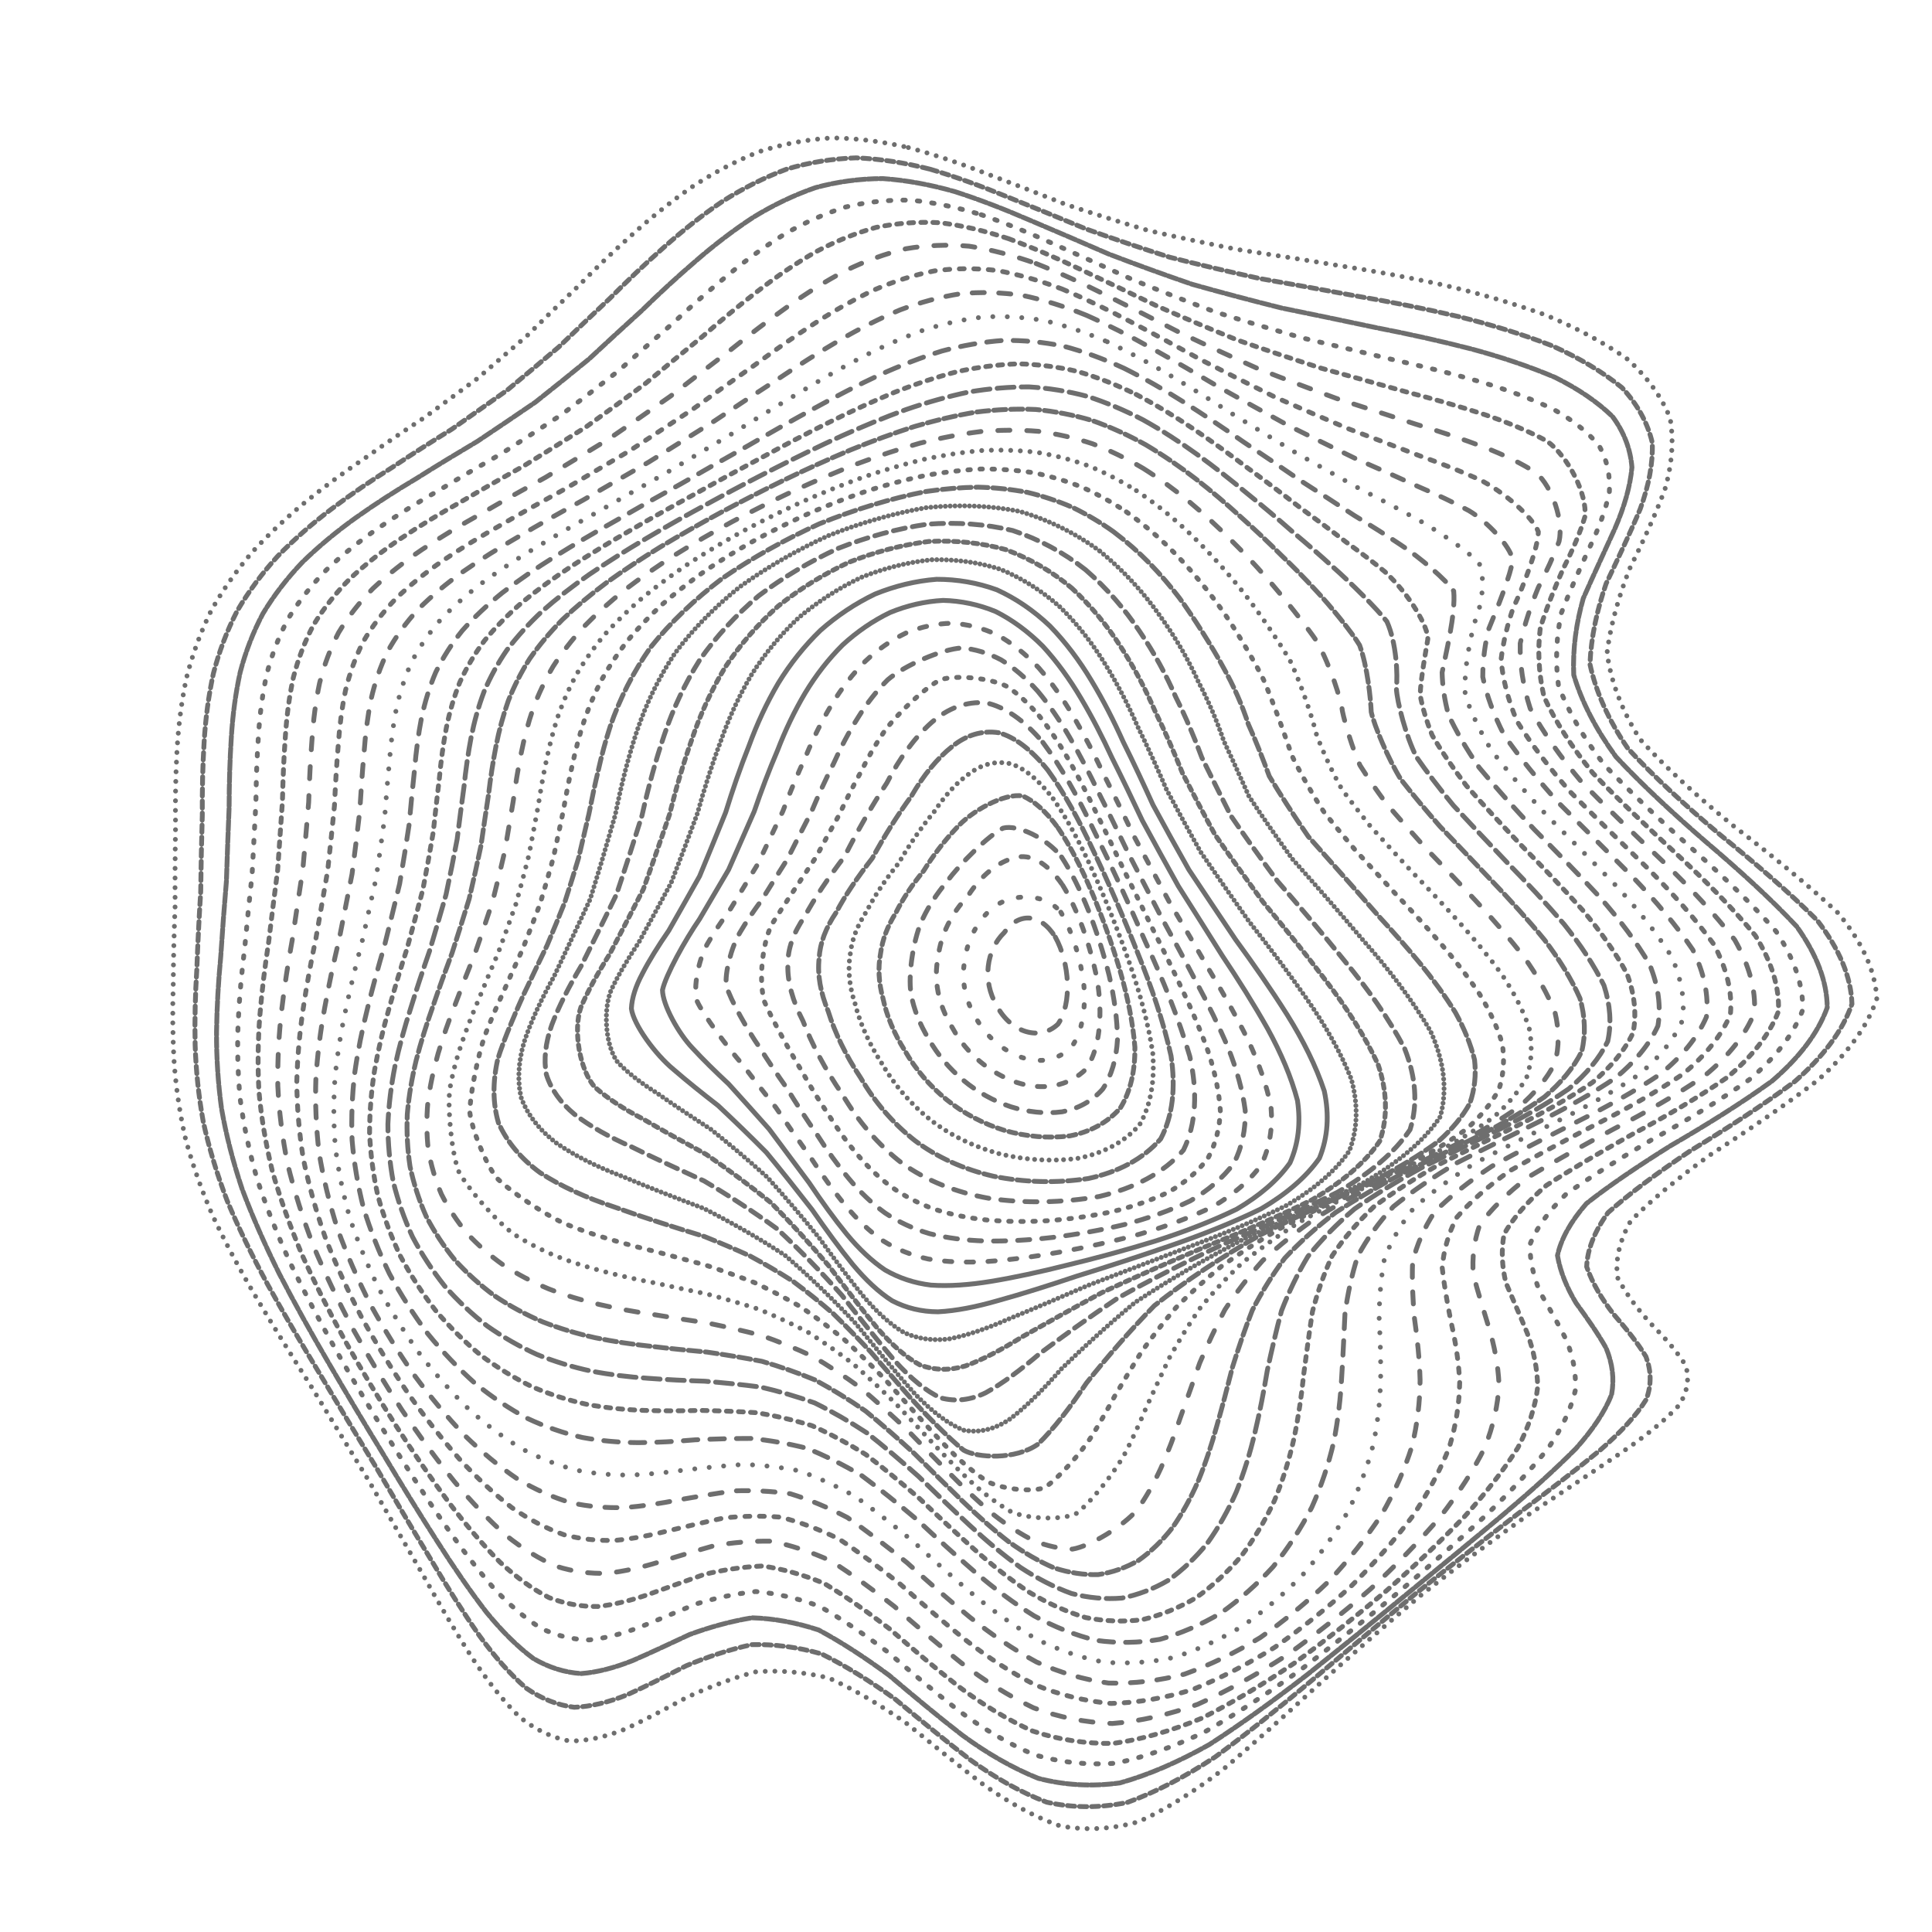 <svg xmlns="http://www.w3.org/2000/svg" version="1.1" xmlns:xlink="http://www.w3.org/1999/xlink" xmlns:svgjs="http://svgjs.dev/svgjs" viewBox="0 0 800 800" opacity="0.57"><defs><linearGradient x1="50%" y1="0%" x2="50%" y2="100%" id="ccchaos-grad"><stop stop-color="hsl(265, 55%, 30%)" stop-opacity="1" offset="0%"></stop><stop stop-color="hsl(265, 55%, 60%)" stop-opacity="1" offset="100%"></stop></linearGradient></defs><g stroke-width="2" stroke="url(#ccchaos-grad)" fill="none" stroke-linecap="round"><path d="M376.14 61.1C386.96 64.02 397.79 67.71 408.61 71.95 419.47 76.05 430.4 80.34 441.42 84.67 452.58 88.42 463.96 92.04 475.6 95.48 487.5 98.21 499.81 100.81 512.55 103.33 525.63 105.32 539.22 107.44 553.26 109.79 567.56 111.97 582.19 114.63 596.95 117.85 611.57 121.24 625.91 125.38 639.62 130.29 652.45 135.59 664.01 141.74 673.87 148.7 682.07 156.1 688.05 164.28 691.55 173.14 693.15 182.39 692.37 192.24 689.42 202.58 685.47 213.19 680.37 224.18 674.81 235.47 670.31 246.91 666.92 258.56 665.44 270.34 667.02 282.2 671.52 294.15 679.11 306.12 689.94 318.13 703.18 330.15 717.97 342.14 733.54 354.14 748.36 366.12 761.08 378.02 770.92 389.93 776.52 401.76 777.15 413.47 773.28 425.18 764.8 436.47 752.72 447.3 738.57 458.11 723.26 468.42 708.15 478.21 694.69 487.93 683.51 497.08 675.21 505.62 670.45 514.07 668.79 521.9 669.82 529.09 673.54 536.21 678.6 542.73 684.14 548.69 690.08 554.69 694.92 560.26 698.02 565.49 699.64 571.01 698.73 576.43 695.24 581.89 689.69 587.98 681.72 594.39 671.66 601.3 660.08 609.15 647.09 617.7 633.13 627.02 618.56 637.37 603.67 648.47 588.78 660.22 573.98 672.64 559.54 685.32 545.59 697.93 532.04 710.39 519.04 722.08 506.57 732.58 494.5 741.84 482.85 749.21 471.55 754.3 460.52 757.45 449.68 758.05 438.96 756.08 428.37 752.34 417.78 746.5 407.15 738.93 396.55 730.83 385.85 722.11 375.06 713.36 364.27 705.85 353.64 699.56 343.21 694.82 332.79 692.3 322.61 691.5 312.71 692.3 302.88 695 293.38 698.68 284.28 702.89 275.26 707.83 266.67 712.38 258.55 716.11 250.49 719.3 242.88 720.97 235.72 720.9 228.52 719.53 221.7 716.21 215.19 711.01 208.48 704.45 201.96 696.21 195.56 686.55 188.76 675.94 181.94 664.32 175.06 651.98 167.68 639.25 160.19 626.18 152.62 613 144.62 599.87 136.66 586.85 128.82 574.05 120.86 561.54 113.27 549.31 106.18 537.39 99.36 525.81 93.27 514.47 88.05 503.36 83.32 492.51 79.54 481.78 76.73 471.14 74.36 460.65 72.84 450.14 72.09 439.58 71.48 429.09 71.39 418.47 71.73 407.73 71.8 397 72.08 386.11 72.51 375.06 72.44 364.01 72.49 353.07 72.69 342.29 72.53 331.51 72.7 320.92 73.3 310.57 73.9 300.26 75.19 290.23 77.25 280.55 79.69 270.95 83.06 261.75 87.38 252.98 92.21 244.34 97.97 236.17 104.54 228.51 111.47 220.97 119.03 213.93 127.06 207.4 135.09 200.92 143.36 194.88 151.73 189.27 159.77 183.55 167.76 178.13 175.67 172.95 183.09 167.47 190.41 162.09 197.67 156.74 204.49 150.9 211.35 144.97 218.32 138.93 225 132.32 231.93 125.59 239.15 118.76 246.27 111.5 253.77 104.28 261.69 97.23 269.61 90.08 277.98 83.36 286.77 77.25 295.61 71.46 304.86 66.58 314.48 62.76 324.14 59.62 334.14 57.71 344.44 57.1 354.74 57.23 365.31 58.58 376.13 61.09" stroke-dasharray="0 4" transform="rotate(0, 400, 400)" opacity="0.05"></path><path d="M378.92 70.41C389.51 73.33 400.19 77 410.97 81.21 421.79 85.29 432.78 89.58 443.94 93.93 455.24 97.74 466.81 101.42 478.69 104.94 490.79 107.78 503.28 110.47 516.17 113.07 529.31 115.14 542.84 117.28 556.69 119.61 570.64 121.71 584.71 124.22 598.68 127.23 612.33 130.33 625.47 134.11 637.75 138.6 649.04 143.42 658.92 149.03 667.03 155.4 673.55 162.19 677.93 169.74 680.01 177.96 680.49 186.56 678.9 195.77 675.53 205.5 671.57 215.51 666.83 225.93 662 236.68 658.45 247.61 656.21 258.79 655.94 270.13 658.62 281.56 664.04 293.11 672.29 304.71 683.44 316.35 696.63 328.02 711.08 339.66 726.04 351.32 740.13 362.94 752.11 374.47 761.34 386.02 766.54 397.47 767.08 408.76 763.43 420.06 755.45 430.92 744.02 441.3 730.59 451.67 715.91 461.54 701.24 470.88 687.92 480.17 676.55 488.91 667.73 497.07 662.14 505.17 659.44 512.7 659.33 519.65 661.9 526.6 665.97 533.03 670.77 538.99 676.28 545.07 681.08 550.82 684.56 556.35 686.93 562.23 687.14 568.11 685.03 574.11 681.09 580.76 674.82 587.79 666.49 595.32 656.62 603.74 645.2 612.81 632.62 622.58 619.25 633.24 605.31 644.52 591.13 656.29 576.83 668.55 562.66 680.91 548.81 693.04 535.2 704.88 522.02 715.86 509.3 725.56 496.91 734.03 484.93 740.62 473.33 745.03 461.98 747.59 450.88 747.77 439.99 745.55 429.23 741.73 418.58 735.96 408 728.61 397.45 720.82 386.92 712.45 376.4 704.05 365.88 696.8 355.62 690.66 345.62 685.94 335.63 683.28 325.94 682.22 316.59 682.65 307.26 684.89 298.3 688.1 289.74 691.87 281.23 696.43 273.13 700.74 265.46 704.38 257.8 707.64 250.54 709.58 243.66 709.97 236.69 709.24 230 706.71 223.57 702.41 216.87 696.84 210.28 689.64 203.76 681.01 196.81 671.42 189.8 660.76 182.72 649.28 175.15 637.32 167.48 624.89 159.75 612.22 151.66 599.49 143.64 586.75 135.79 574.13 127.9 561.69 120.41 549.47 113.47 537.5 106.84 525.79 100.98 514.32 96 503.07 91.53 492.06 88 481.19 85.44 470.45 83.31 459.86 82.02 449.3 81.48 438.76 81.05 428.29 81.12 417.77 81.59 407.19 81.77 396.63 82.11 385.98 82.58 375.24 82.51 364.51 82.52 353.94 82.64 343.58 82.37 333.23 82.4 323.11 82.82 313.26 83.23 303.44 84.3 293.94 86.12 284.8 88.29 275.72 91.39 267.05 95.43 258.81 99.99 250.66 105.48 242.96 111.81 235.75 118.53 228.6 125.92 221.92 133.83 215.7 141.8 209.45 150.06 203.61 158.48 198.12 166.64 192.46 174.79 187.05 182.87 181.83 190.51 176.26 198.04 170.75 205.5 165.23 212.5 159.23 219.5 153.13 226.55 146.92 233.27 140.18 240.17 133.33 247.29 126.43 254.24 119.15 261.51 111.95 269.14 104.97 276.72 97.93 284.7 91.36 293.09 85.42 301.47 79.84 310.27 75.15 319.46 71.52 328.66 68.56 338.23 66.8 348.15 66.29 358.07 66.5 368.33 67.9 378.91 70.41" stroke-dasharray="3 2" transform="rotate(1.088, 400, 400)" opacity="0.08"></path><path d="M383.16 79.73C393.54 82.64 404.1 86.28 414.83 90.45 425.6 94.51 436.6 98.79 447.83 103.15 459.18 107 470.83 110.75 482.8 114.35 494.94 117.29 507.44 120.09 520.26 122.78 533.22 124.93 546.46 127.12 559.86 129.45 573.2 131.51 586.47 133.91 599.44 136.74 611.93 139.6 623.72 143.06 634.48 147.17 644.19 151.54 652.42 156.65 658.87 162.48 663.84 168.68 666.81 175.6 667.71 183.19 667.3 191.14 665.17 199.71 661.63 208.79 657.84 218.17 653.64 227.99 649.64 238.16 647.11 248.53 646.01 259.17 646.9 270.01 650.6 280.96 656.85 292.05 665.65 303.22 677 314.44 690.09 325.7 704.13 336.94 718.48 348.21 731.84 359.45 743.1 370.58 751.73 381.74 756.55 392.78 757.01 403.66 753.57 414.54 746.06 424.98 735.29 434.96 722.55 444.91 708.51 454.38 694.31 463.33 681.2 472.25 669.71 480.65 660.47 488.52 654.14 496.35 650.48 503.68 649.29 510.5 650.73 517.36 653.77 523.8 657.74 529.87 662.67 536.1 667.24 542.12 670.86 548.01 673.75 554.29 674.82 560.64 673.87 567.19 671.35 574.38 666.66 581.98 659.97 590.07 651.8 598.97 641.98 608.48 630.88 618.58 618.88 629.44 606.09 640.78 592.84 652.45 579.3 664.46 565.68 676.41 552.18 688 538.78 699.17 525.66 709.41 512.92 718.33 500.4 726.01 488.26 731.86 476.5 735.61 464.93 737.64 453.66 737.43 442.66 734.99 431.78 731.11 421.08 725.44 410.55 718.32 400.05 710.82 389.66 702.79 379.37 694.73 369.09 687.74 359.13 681.76 349.51 677.07 339.89 674.29 330.61 672.99 321.7 673.07 312.8 674.88 304.27 677.63 296.16 680.96 288.03 685.13 280.31 689.15 272.98 692.65 265.6 695.93 258.57 698.06 251.86 698.83 244.98 698.64 238.34 696.81 231.87 693.34 225.1 688.7 218.38 682.49 211.67 674.88 204.53 666.31 197.32 656.63 190.01 646.05 182.26 634.93 174.42 623.24 166.56 611.2 158.41 598.99 150.37 586.66 142.56 574.34 134.77 562.12 127.43 550.02 120.68 538.12 114.29 526.41 108.68 514.9 103.96 503.61 99.77 492.51 96.52 481.58 94.21 470.79 92.34 460.14 91.26 449.57 90.92 439.07 90.67 428.63 90.89 418.21 91.48 407.79 91.75 397.39 92.16 386.96 92.64 376.52 92.58 366.08 92.56 355.87 92.6 345.91 92.24 335.95 92.15 326.26 92.41 316.87 92.64 307.52 93.49 298.49 95.06 289.84 96.97 281.23 99.79 273.02 103.53 265.25 107.79 257.52 112.98 250.23 119.03 243.39 125.5 236.56 132.68 230.16 140.41 224.16 148.29 218.1 156.5 212.37 164.92 206.93 173.15 201.3 181.43 195.84 189.67 190.52 197.51 184.85 205.27 179.18 212.94 173.49 220.17 167.33 227.36 161.06 234.56 154.69 241.4 147.83 248.36 140.9 255.48 133.95 262.37 126.67 269.53 119.53 276.99 112.63 284.34 105.74 292.06 99.33 300.15 93.58 308.2 88.21 316.66 83.73 325.5 80.29 334.33 77.51 343.56 75.89 353.17 75.49 362.77 75.78 372.77 77.21 383.15 79.73" stroke-dasharray="4 1" transform="rotate(2.176, 400, 400)" opacity="0.11"></path><path d="M388.56 89.05C398.77 91.94 409.2 95.54 419.84 99.67 430.53 103.71 441.48 107.98 452.69 112.33 463.99 116.22 475.6 120.03 487.5 123.7 499.5 126.75 511.81 129.65 524.34 132.44 536.92 134.68 549.63 136.94 562.34 139.29 574.87 141.34 587.15 143.67 598.94 146.36 610.15 149.03 620.5 152.22 629.71 156 637.87 159.97 644.52 164.62 649.44 169.94 653.05 175.57 654.82 181.9 654.79 188.88 653.75 196.19 651.31 204.1 647.82 212.54 644.39 221.27 640.86 230.46 637.79 240.02 636.31 249.78 636.33 259.85 638.32 270.14 642.95 280.56 649.92 291.15 659.17 301.83 670.64 312.58 683.54 323.39 697.14 334.19 710.86 345.03 723.49 355.84 734.05 366.56 742.1 377.3 746.57 387.93 746.95 398.4 743.71 408.87 736.66 418.91 726.51 428.5 714.46 438.07 701.07 447.18 687.36 455.81 674.51 464.42 662.99 472.55 653.41 480.2 646.44 487.84 641.91 495.05 639.71 501.83 640.04 508.69 642.02 515.21 645.09 521.46 649.32 527.92 653.49 534.24 657.05 540.53 660.22 547.22 661.92 554.05 661.9 561.13 660.59 568.82 657.3 576.92 652.12 585.5 645.56 594.79 637.35 604.62 627.77 614.95 617.22 625.88 605.73 637.17 593.6 648.65 581.03 660.31 568.18 671.78 555.28 682.77 542.33 693.25 529.52 702.73 516.96 710.87 504.54 717.78 492.42 722.91 480.64 726.04 469.01 727.58 457.69 727.02 446.65 724.4 435.73 720.48 425.03 714.92 414.55 708.03 404.12 700.84 393.86 693.14 383.78 685.41 373.69 678.68 363.99 672.86 354.68 668.22 345.36 665.33 336.42 663.81 327.87 663.56 319.29 664.96 311.11 667.26 303.32 670.16 295.48 673.92 288.01 677.63 280.9 680.95 273.69 684.18 266.77 686.43 260.11 687.49 253.24 687.76 246.54 686.55 239.96 683.82 233.04 680.04 226.14 674.76 219.21 668.13 211.86 660.57 204.42 651.87 196.9 642.23 188.98 632.01 181.01 621.13 173.05 609.79 164.88 598.21 156.86 586.4 149.14 574.51 141.49 562.62 134.35 550.78 127.84 539.06 121.71 527.47 116.39 516.04 111.97 504.8 108.08 493.71 105.11 482.77 103.06 472.01 101.44 461.35 100.58 450.81 100.43 440.38 100.34 430.01 100.7 419.7 101.39 409.44 101.74 399.21 102.2 389.01 102.71 378.85 102.65 368.69 102.6 358.8 102.59 349.21 102.15 339.61 101.94 330.32 102.06 321.36 102.12 312.41 102.76 303.81 104.09 295.59 105.74 287.4 108.27 279.6 111.69 272.21 115.64 264.84 120.51 257.88 126.23 251.33 132.42 244.76 139.34 238.56 146.86 232.72 154.57 226.77 162.68 221.09 171.06 215.66 179.32 209.99 187.67 204.45 196.04 199.01 204.07 193.19 212.04 187.37 219.92 181.5 227.39 175.17 234.81 168.75 242.2 162.24 249.23 155.29 256.32 148.3 263.53 141.32 270.47 134.08 277.62 127.01 285.01 120.23 292.26 113.5 299.82 107.28 307.72 101.73 315.55 96.58 323.75 92.31 332.35 89.07 340.9 86.47 349.86 85 359.23 84.71 368.58 85.07 378.35 86.53 388.55 89.05" stroke-dasharray="1 5" transform="rotate(3.265, 400, 400)" opacity="0.13"></path><path d="M394.76 98.37C404.79 101.24 415.08 104.8 425.6 108.88 436.16 112.88 446.98 117.13 458.06 121.48 469.21 125.4 480.63 129.26 492.29 133 504 136.15 515.92 139.15 527.96 142.04 539.96 144.39 551.95 146.73 563.78 149.13 575.33 151.2 586.47 153.49 596.98 156.08 606.84 158.59 615.74 161.57 623.43 165.05 632.71 170.79 641.74 185.76 641.42 195.04 639.99 201.72 637.48 209 634.24 216.81 631.33 224.88 628.58 233.42 626.49 242.35 626.06 251.49 627.17 260.95 630.18 270.67 635.64 280.52 643.23 290.56 652.82 300.71 664.32 310.96 676.98 321.28 690.1 331.61 703.16 341.98 715.08 352.34 724.95 362.63 732.45 372.93 736.57 383.14 736.88 393.21 733.84 403.27 727.22 412.93 717.68 422.16 706.31 431.39 693.57 440.19 680.39 448.55 667.84 456.9 656.37 464.82 646.54 472.33 639.03 479.86 633.73 487.01 630.58 493.83 629.85 500.75 630.78 507.42 632.91 513.9 636.33 520.61 639.96 527.28 643.28 533.97 646.5 541.07 648.59 548.36 649.27 555.92 648.93 564.06 646.83 572.58 643.01 581.55 637.94 591.13 631.26 601.17 623.18 611.6 614.13 622.51 604.02 633.64 593.12 644.83 581.69 656.06 569.81 666.99 557.7 677.33 545.43 687.09 533.14 695.8 520.98 703.17 508.86 709.34 496.95 713.79 485.32 716.34 473.79 717.42 462.53 716.55 451.56 713.78 440.68 709.84 430.05 704.4 419.67 697.75 409.33 690.86 399.2 683.5 389.3 676.09 379.39 669.62 369.92 663.96 360.85 659.37 351.77 656.4 343.09 654.67 334.8 654.13 326.47 655.13 318.53 657 310.95 659.47 303.3 662.82 295.98 666.2 288.98 669.3 281.82 672.43 274.92 674.73 268.22 676.01 261.27 676.65 254.44 675.95 247.68 673.88 240.57 670.88 233.45 666.48 226.28 660.76 218.71 654.17 211.07 646.45 203.35 637.76 195.29 628.46 187.23 618.44 179.22 607.89 171.07 597.02 163.14 585.83 155.55 574.47 148.11 563.04 141.2 551.57 134.96 540.15 129.14 528.79 124.14 517.54 120.03 506.45 116.45 495.46 113.77 484.62 112 473.93 110.62 463.35 109.98 452.89 110 442.56 110.07 432.29 110.54 422.12 111.32 412.04 111.75 401.99 112.25 392 112.78 382.11 112.72 372.22 112.65 362.64 112.59 353.38 112.09 344.12 111.78 335.19 111.76 326.6 111.67 318.02 112.12 309.8 113.22 301.95 114.61 294.11 116.84 286.65 119.94 279.58 123.55 272.5 128.07 265.8 133.46 259.47 139.32 253.08 145.94 247.02 153.18 241.27 160.69 235.36 168.64 229.69 176.91 224.21 185.14 218.46 193.53 212.81 201.97 207.22 210.14 201.26 218.29 195.27 226.37 189.22 234.08 182.75 241.74 176.19 249.35 169.56 256.6 162.55 263.88 155.52 271.23 148.55 278.3 141.38 285.52 134.42 292.94 127.78 300.18 121.22 307.69 115.21 315.49 109.88 323.2 104.95 331.25 100.91 339.67 97.87 348.04 95.45 356.8 94.12 365.98 93.93 375.13 94.36 384.71 95.86 394.75 98.37" stroke-dasharray="2 3" transform="rotate(4.353, 400, 400)" opacity="0.16"></path><path d="M401.32 107.69C411.18 110.53 421.3 114.04 431.64 118.07 442 122.03 452.62 126.25 463.46 130.58 474.34 134.53 485.44 138.43 496.7 142.23 507.96 145.47 519.33 148.58 530.71 151.57 541.96 154.04 553.07 156.48 563.88 158.94 574.34 161.04 584.26 163.33 593.43 165.86 601.93 168.26 609.41 171.06 615.66 174.31 622.95 179.56 628.91 193.21 627.8 201.67 626.21 207.77 623.83 214.43 621.01 221.62 618.76 229.04 616.87 236.94 615.79 245.25 616.39 253.75 618.53 262.59 622.47 271.7 628.66 280.96 636.76 290.42 646.58 300.04 658.03 309.74 670.38 319.54 682.98 329.38 695.39 339.26 706.6 349.16 715.81 359 722.77 368.86 726.57 378.65 726.82 388.31 723.96 397.98 717.77 407.28 708.82 416.2 698.11 425.11 686.02 433.63 673.38 441.77 661.18 449.91 649.82 457.69 639.84 465.11 631.89 472.58 625.9 479.75 621.9 486.65 620.17 493.68 620.07 500.54 621.23 507.28 623.78 514.27 626.75 521.28 629.67 528.36 632.75 535.85 635.01 543.55 636.14 551.53 636.54 560.03 635.42 568.9 632.75 578.14 629.01 587.92 623.74 598.05 617.1 608.48 609.51 619.25 600.81 630.12 591.21 640.93 581.03 651.67 570.25 661.99 559.09 671.65 547.68 680.68 536.1 688.62 524.53 695.23 512.9 700.69 501.39 704.5 490.06 706.51 478.79 707.18 467.73 706.03 456.94 703.13 446.2 699.2 435.71 693.9 425.47 687.49 415.27 680.89 405.3 673.86 395.56 666.77 385.83 660.55 376.54 655.06 367.67 650.53 358.78 647.49 350.28 645.58 342.18 644.76 334.02 645.4 326.22 646.85 318.76 648.91 311.2 651.84 303.94 654.87 296.93 657.72 289.76 660.69 282.78 662.99 275.96 664.41 268.88 665.33 261.86 665.07 254.88 663.57 247.56 661.27 240.21 657.65 232.8 652.8 225.04 647.13 217.21 640.35 209.34 632.6 201.19 624.24 193.08 615.11 185.09 605.38 177.03 595.3 169.23 584.81 161.83 574.07 154.63 563.19 148.01 552.2 142.08 541.18 136.6 530.17 131.94 519.21 128.16 508.36 124.91 497.57 122.53 486.9 121.02 476.38 119.88 465.93 119.44 455.62 119.63 445.44 119.84 435.31 120.42 425.3 121.27 415.42 121.76 405.56 122.31 395.8 122.84 386.17 122.8 376.53 122.71 367.24 122.61 358.29 122.05 349.33 121.66 340.72 121.53 332.47 121.29 324.2 121.56 316.3 122.43 308.76 123.57 301.22 125.51 294.03 128.28 287.22 131.55 280.36 135.71 273.85 140.72 267.67 146.23 261.4 152.5 255.42 159.43 249.69 166.67 243.79 174.4 238.07 182.5 232.5 190.65 226.65 198.99 220.87 207.45 215.12 215.72 209 223.99 202.85 232.23 196.64 240.16 190.04 248.04 183.37 255.87 176.66 263.37 169.61 270.86 162.59 278.39 155.66 285.64 148.58 293.01 141.75 300.51 135.27 307.83 128.92 315.36 123.13 323.15 118.03 330.82 113.34 338.8 109.52 347.12 106.68 355.37 104.44 364 103.25 373.02 103.16 382.01 103.67 391.44 105.19 401.31 107.68" stroke-dasharray="5 7" transform="rotate(5.441, 400, 400)" opacity="0.19"></path><path d="M407.78 117.01C417.47 119.82 427.37 123.28 437.47 127.24 447.59 131.16 457.91 135.34 468.4 139.65 478.91 143.61 489.55 147.54 500.28 151.39 510.96 154.73 521.64 157.94 532.2 161.03 542.59 163.62 552.71 166.16 562.41 168.7 571.72 170.87 580.38 173.18 588.22 175.68 598.49 179.35 612.08 188.6 615.02 194.45 615.65 201.07 611.52 217.38 608.24 227.01 606.73 233.82 605.75 241.09 605.69 248.78 607.3 256.64 610.39 264.86 615.16 273.37 621.98 282.01 630.47 290.89 640.43 299.95 651.75 309.09 663.74 318.35 675.8 327.69 687.55 337.07 698.06 346.48 706.63 355.88 713.08 365.29 716.57 374.66 716.75 383.94 714.07 393.22 708.29 402.18 699.91 410.81 689.85 419.43 678.41 427.72 666.33 435.69 654.52 443.66 643.33 451.34 633.28 458.72 624.99 466.17 618.42 473.39 613.66 480.42 610.99 487.58 609.91 494.65 610.1 501.66 611.74 508.93 613.95 516.25 616.33 523.7 619.1 531.53 621.32 539.58 622.69 547.9 623.58 556.68 623.2 565.78 621.49 575.21 618.88 585.06 614.86 595.18 609.54 605.49 603.34 616.02 596.01 626.55 587.73 636.89 578.83 647.08 569.24 656.76 559.14 665.71 548.72 673.99 538.01 681.18 527.17 687.05 516.21 691.83 505.25 695.04 494.38 696.56 483.52 696.84 472.8 695.46 462.28 692.47 451.8 688.56 441.53 683.41 431.49 677.25 421.49 670.93 411.69 664.23 402.13 657.45 392.58 651.48 383.45 646.17 374.74 641.7 365.99 638.61 357.64 636.54 349.65 635.47 341.59 635.75 333.86 636.81 326.44 638.46 318.89 640.99 311.6 643.65 304.53 646.22 297.27 649 290.17 651.23 283.17 652.72 275.91 653.85 268.68 653.94 261.47 652.92 253.94 651.22 246.36 648.31 238.74 644.25 230.81 639.45 222.84 633.57 214.87 626.73 206.69 619.29 198.6 611.06 190.68 602.19 182.76 592.93 175.17 583.21 168.01 573.15 161.11 562.92 154.82 552.49 149.24 541.97 144.12 531.4 139.82 520.83 136.39 510.31 133.46 499.81 131.39 489.41 130.14 479.12 129.23 468.89 128.99 458.77 129.33 448.8 129.66 438.87 130.33 429.06 131.25 419.39 131.79 409.74 132.36 400.22 132.91 390.84 132.87 381.46 132.77 372.43 132.64 363.77 132.04 355.09 131.59 346.76 131.35 338.79 130.99 330.8 131.09 323.16 131.76 315.88 132.65 308.57 134.3 301.61 136.75 294.98 139.66 288.29 143.44 281.91 148.06 275.82 153.18 269.61 159.07 263.65 165.65 257.9 172.56 251.96 180.02 246.17 187.89 240.48 195.87 234.52 204.11 228.59 212.51 222.67 220.81 216.41 229.15 210.11 237.5 203.76 245.6 197.05 253.67 190.3 261.69 183.53 269.42 176.49 277.14 169.5 284.86 162.64 292.33 155.69 299.86 149.02 307.5 142.73 314.94 136.6 322.56 131.05 330.39 126.18 338.09 121.74 346.05 118.15 354.32 115.51 362.51 113.45 371.05 112.4 379.95 112.41 388.81 112.98 398.08 114.52 407.77 117" stroke-dasharray="2 4" transform="rotate(6.529, 400, 400)" opacity="0.22"></path><path d="M413.71 126.32C423.19 129.1 432.84 132.51 442.64 136.4 452.44 140.26 462.39 144.4 472.43 148.68 482.47 152.63 492.56 156.59 502.63 160.49 512.62 163.9 522.5 167.21 532.16 170.41 541.61 173.11 550.68 175.76 559.23 178.39 567.38 180.65 574.82 183 581.39 185.51 589.84 189.1 600.28 197.84 602.11 203.26 602.15 209.31 598.39 224.19 596.03 233 595.34 239.22 595.29 245.9 596.22 252.98 598.77 260.22 602.72 267.83 608.23 275.75 615.56 283.78 624.34 292.08 634.35 300.57 645.47 309.14 657.06 317.87 668.54 326.69 679.62 335.56 689.45 344.5 697.41 353.45 703.36 362.41 706.56 371.37 706.68 380.28 704.18 389.19 698.79 397.83 690.96 406.19 681.53 414.56 670.73 422.65 659.22 430.47 647.85 438.31 636.89 445.91 626.85 453.3 618.31 460.75 611.27 468.05 605.83 475.21 602.32 482.52 600.3 489.79 599.55 497.06 600.26 504.58 601.65 512.2 603.39 519.96 605.69 528.06 607.69 536.38 609.09 544.96 610.25 553.92 610.39 563.16 609.39 572.65 607.71 582.47 604.76 592.47 600.59 602.56 595.67 612.76 589.62 622.86 582.61 632.68 575 642.25 566.61 651.26 557.64 659.48 548.29 667.02 538.55 673.47 528.56 678.64 518.4 682.77 508.12 685.41 497.84 686.48 487.51 686.43 477.25 684.84 467.12 681.78 457 677.92 447.04 672.92 437.26 667.01 427.5 660.99 417.93 654.6 408.56 648.14 399.19 642.41 390.22 637.27 381.63 632.88 373.02 629.76 364.75 627.55 356.82 626.24 348.82 626.2 341.11 626.89 333.66 628.14 326.08 630.26 318.71 632.56 311.52 634.83 304.14 637.38 296.86 639.49 289.66 640.99 282.21 642.24 274.78 642.6 267.33 641.98 259.61 640.79 251.85 638.5 244.06 635.15 236.02 631.14 227.97 626.1 219.96 620.14 211.82 613.59 203.82 606.26 196.04 598.25 188.33 589.84 181 580.91 174.14 571.6 167.58 562.07 161.66 552.27 156.45 542.33 151.72 532.29 147.79 522.19 144.72 512.09 142.13 501.98 140.35 491.91 139.36 481.94 138.67 471.99 138.61 462.14 139.08 452.42 139.53 442.73 140.28 433.16 141.24 423.73 141.83 414.32 142.42 405.04 142.97 395.92 142.95 386.79 142.84 378.02 142.68 369.61 142.06 361.19 141.55 353.11 141.23 345.38 140.76 337.63 140.71 330.21 141.18 323.13 141.84 316.01 143.21 309.21 145.34 302.71 147.9 296.13 151.3 289.83 155.51 283.78 160.22 277.59 165.69 271.61 171.87 265.81 178.42 259.8 185.54 253.9 193.11 248.08 200.86 241.99 208.92 235.92 217.2 229.85 225.44 223.46 233.78 217.03 242.17 210.56 250.38 203.78 258.58 196.98 266.75 190.19 274.68 183.18 282.6 176.26 290.51 169.51 298.18 162.72 305.9 156.23 313.68 150.16 321.28 144.27 329.02 138.96 336.91 134.35 344.68 130.16 352.67 126.8 360.92 124.36 369.09 122.48 377.56 121.57 386.34 121.67 395.1 122.3 404.21 123.86 413.7 126.32" stroke-dasharray="5 6" transform="rotate(7.618, 400, 400)" opacity="0.25"></path><path d="M418.69 135.64C427.94 138.38 437.29 141.72 446.72 145.54 456.16 149.35 465.66 153.42 475.17 157.66 484.66 161.61 494.11 165.59 503.44 169.51 512.67 173 521.69 176.39 530.4 179.68 538.87 182.51 546.88 185.27 554.31 188 564.48 191.57 579.91 198.89 584.76 202.97 587.79 207.26 588.64 217.89 587.18 224.37 585.76 231.5 585.06 248.3 587.38 257.87 590.79 264.53 595.52 271.55 601.65 278.89 609.38 286.33 618.35 294.05 628.32 301.99 639.17 310 650.3 318.2 661.2 326.52 671.62 334.88 680.78 343.34 688.14 351.85 693.62 360.38 696.54 368.94 696.62 377.49 694.28 386.05 689.26 394.39 681.96 402.51 673.15 410.63 662.99 418.55 652.07 426.25 641.15 433.98 630.48 441.54 620.52 448.93 611.82 456.41 604.4 463.79 598.4 471.09 594.14 478.54 591.26 486 589.61 493.49 589.39 501.22 589.94 509.07 590.95 517.07 592.67 525.37 594.28 533.88 595.54 542.61 596.75 551.66 597.18 560.92 596.69 570.37 595.7 580.05 593.61 589.83 590.43 599.6 586.6 609.39 581.72 618.99 575.89 628.22 569.49 637.15 562.3 645.46 554.44 652.95 546.21 659.76 537.49 665.5 528.41 669.99 519.14 673.51 509.65 675.63 500.05 676.29 490.37 675.94 480.67 674.18 471.01 671.08 461.35 667.29 451.76 662.45 442.31 656.79 432.86 651.06 423.55 644.98 414.39 638.82 405.23 633.34 396.42 628.37 387.95 624.07 379.45 620.92 371.26 618.59 363.36 617.08 355.38 616.74 347.65 617.08 340.13 617.96 332.5 619.68 325.02 621.61 317.68 623.56 310.16 625.85 302.71 627.8 295.31 629.25 287.69 630.56 280.06 631.11 272.43 630.8 264.56 630.03 256.66 628.28 248.76 625.55 240.67 622.25 232.62 617.99 224.65 612.83 216.62 607.14 208.78 600.67 201.22 593.51 193.78 585.95 186.76 577.84 180.26 569.3 174.09 560.52 168.56 551.42 163.76 542.1 159.43 532.67 155.89 523.11 153.18 513.5 150.91 503.85 149.42 494.2 148.68 484.6 148.2 475 148.3 465.48 148.9 456.06 149.44 446.66 150.26 437.37 151.26 428.21 151.87 419.07 152.48 410.05 153.04 401.18 153.02 392.31 152.91 383.78 152.74 375.61 152.1 367.42 151.55 359.56 151.16 352.04 150.6 344.49 150.41 337.26 150.7 330.33 151.15 323.36 152.25 316.67 154.07 310.25 156.28 303.74 159.29 297.47 163.09 291.42 167.37 285.23 172.41 279.2 178.15 273.31 184.28 267.21 191.01 261.2 198.24 255.25 205.68 249.04 213.49 242.83 221.56 236.62 229.67 230.12 237.93 223.59 246.28 217.04 254.51 210.23 262.78 203.42 271.04 196.65 279.11 189.71 287.17 182.9 295.23 176.29 303.09 169.68 310.97 163.41 318.89 157.56 326.65 151.94 334.5 146.89 342.47 142.54 350.33 138.6 358.36 135.47 366.59 133.23 374.75 131.52 383.16 130.75 391.83 130.94 400.48 131.63 409.42 133.2 418.68 135.64" stroke-dasharray="0 6" transform="rotate(8.706, 400, 400)" opacity="0.27"></path><path d="M422.37 144.96C431.35 147.65 440.37 150.93 449.38 154.67 458.39 158.41 467.39 162.42 476.31 166.61 485.19 170.54 493.95 174.51 502.5 178.46 510.94 182.01 519.07 185.48 526.81 188.86 534.32 191.8 541.31 194.67 547.67 197.51 556.3 201.23 568.88 208.68 572.6 212.69 575.08 221.79 573.74 239.29 573.6 246.69 574.61 251.87 576.39 257.48 579.15 263.47 583.35 269.58 588.75 276.05 595.38 282.84 603.41 289.72 612.47 296.89 622.31 304.29 632.84 311.76 643.48 319.43 653.78 327.27 663.54 335.13 672.05 343.13 678.83 351.22 683.87 359.32 686.52 367.49 686.55 375.71 684.37 383.92 679.71 391.98 672.93 399.88 664.71 407.78 655.18 415.53 644.85 423.12 634.42 430.75 624.09 438.27 614.27 445.68 605.51 453.18 597.82 460.62 591.35 468.05 586.43 475.61 582.77 483.22 580.28 490.89 579.16 498.77 578.85 506.79 579.1 514.95 580.13 523.37 581.25 531.97 582.19 540.75 583.27 549.78 583.79 558.97 583.58 568.26 583.06 577.71 581.62 587.17 579.22 596.54 576.31 605.85 572.43 614.88 567.64 623.49 562.36 631.75 556.28 639.35 549.5 646.12 542.36 652.21 534.67 657.25 526.54 661.1 518.2 664.06 509.55 665.71 500.7 666 491.75 665.39 482.68 663.49 473.57 660.37 464.44 656.65 455.31 652 446.23 646.59 437.15 641.13 428.14 635.36 419.22 629.5 410.3 624.27 401.67 619.47 393.32 615.27 384.95 612.11 376.82 609.68 368.93 607.99 360.98 607.38 353.22 607.39 345.63 607.91 337.93 609.23 330.34 610.79 322.85 612.42 315.21 614.43 307.61 616.18 300.03 617.54 292.27 618.84 284.5 619.5 276.73 619.41 268.78 618.98 260.82 617.67 252.88 615.49 244.83 612.81 236.84 609.24 229 604.83 221.16 599.94 213.55 594.28 206.27 587.95 199.17 581.22 192.52 573.93 186.41 566.17 180.66 558.16 175.57 549.79 171.19 541.15 167.28 532.37 164.13 523.4 161.77 514.34 159.83 505.22 158.62 496.04 158.11 486.88 157.82 477.7 158.07 468.55 158.77 459.49 159.39 450.43 160.26 441.45 161.29 432.59 161.93 423.73 162.55 414.99 163.11 406.38 163.1 397.78 162.99 389.49 162.81 381.54 162.17 373.58 161.59 365.92 161.14 358.58 160.5 351.2 160.21 344.11 160.34 337.31 160.58 330.44 161.44 323.83 162.95 317.46 164.82 311 167.45 304.73 170.83 298.64 174.67 292.42 179.26 286.32 184.53 280.34 190.22 274.15 196.51 268.03 203.33 261.95 210.4 255.63 217.88 249.31 225.68 242.99 233.56 236.41 241.65 229.82 249.88 223.22 258.05 216.41 266.3 209.62 274.57 202.92 282.71 196.09 290.86 189.42 299 182.99 306.99 176.59 314.99 170.55 323.02 164.96 330.9 159.61 338.85 154.84 346.89 150.74 354.82 147.06 362.88 144.17 371.08 142.13 379.23 140.59 387.57 139.95 396.11 140.22 404.63 140.96 413.38 142.55 422.36 144.96" stroke-dasharray="6 5" transform="rotate(9.794, 400, 400)" opacity="0.30"></path><path d="M424.5 154.28C433.18 156.92 441.82 160.12 450.38 163.78 458.93 167.44 467.37 171.39 475.67 175.51 483.92 179.41 491.96 183.38 499.71 187.34 507.35 190.93 514.62 194.46 521.44 197.92 528.03 200.97 534.07 203.96 539.48 206.91 551.89 214.61 561.71 226.45 562.24 231.03 562.37 235.89 562.43 247.5 563.49 254.32 565.34 259.07 567.97 264.22 571.53 269.74 576.41 275.35 582.37 281.31 589.4 287.59 597.61 293.94 606.66 300.59 616.31 307.49 626.45 314.45 636.58 321.62 646.27 328.99 655.37 336.38 663.25 343.93 669.48 351.61 674.09 359.3 676.5 367.11 676.48 375 674.46 382.89 670.15 390.68 663.85 398.36 656.22 406.05 647.3 413.64 637.56 421.14 627.64 428.67 617.69 436.14 608.09 443.56 599.34 451.05 591.47 458.55 584.64 466.05 579.16 473.69 574.82 481.39 571.56 489.18 569.59 497.15 568.44 505.25 567.9 513.49 568.2 521.93 568.72 530.53 569.22 539.26 570.01 548.17 570.43 557.18 570.31 566.23 570.05 575.35 569.03 584.4 567.21 593.3 565.01 602.06 561.95 610.49 558.05 618.45 553.75 626.01 548.66 632.9 542.88 638.95 536.76 644.35 530.05 648.73 522.86 651.99 515.45 654.42 507.67 655.64 499.6 655.6 491.41 654.77 483.03 652.76 474.52 649.65 465.97 646.02 457.34 641.55 448.69 636.39 440.03 631.22 431.37 625.75 422.72 620.18 414.08 615.19 405.65 610.57 397.44 606.48 389.21 603.32 381.16 600.81 373.3 598.96 365.38 598.1 357.6 597.8 349.95 597.99 342.2 598.94 334.53 600.14 326.92 601.44 319.19 603.14 311.48 604.66 303.78 605.88 295.94 607.12 288.1 607.82 280.26 607.89 272.3 607.7 264.36 606.75 256.48 605.02 248.54 602.88 240.71 599.92 233.07 596.19 225.5 592.02 218.2 587.13 211.27 581.56 204.56 575.64 198.33 569.15 192.66 562.16 187.36 554.92 182.71 547.29 178.78 539.35 175.28 531.25 172.52 522.93 170.51 514.45 168.89 505.9 167.94 497.26 167.65 488.57 167.54 479.86 167.91 471.15 168.7 462.47 169.39 453.79 170.3 445.16 171.34 436.63 171.99 428.09 172.62 419.64 173.17 411.31 173.18 402.97 173.08 394.93 172.9 387.19 172.25 379.44 171.66 371.97 171.17 364.78 170.47 357.56 170.08 350.6 170.07 343.88 170.14 337.11 170.76 330.55 171.99 324.2 173.54 317.76 175.79 311.47 178.76 305.34 182.16 299.07 186.28 292.91 191.08 286.83 196.28 280.56 202.1 274.34 208.46 268.15 215.11 261.75 222.19 255.34 229.63 248.94 237.21 242.32 245.05 235.7 253.06 229.11 261.08 222.33 269.22 215.62 277.41 209.02 285.53 202.34 293.68 195.85 301.83 189.62 309.88 183.46 317.94 177.68 326.01 172.36 333.97 167.29 341.97 162.8 350.02 158.98 358 155.56 366.05 152.9 374.2 151.05 382.31 149.69 390.55 149.17 398.93 149.52 407.29 150.31 415.81 151.9 424.49 154.27" stroke-dasharray="2 3" transform="rotate(10.882, 400, 400)" opacity="0.33"></path><path d="M424.94 163.6C433.28 166.18 441.5 169.31 449.58 172.88 457.64 176.46 465.52 180.32 473.18 184.38 480.79 188.24 488.11 192.18 495.1 196.13 501.97 199.76 508.42 203.34 514.39 206.87 522.76 211.57 536.11 220.22 540.9 224.32 546.64 232.1 549.98 245.19 550.45 250.46 551.91 256.07 558.51 269.15 564.49 276.63 569.95 281.79 576.35 287.29 583.65 293.11 591.95 298.98 600.91 305.15 610.28 311.58 620 318.06 629.59 324.77 638.66 331.69 647.12 338.64 654.38 345.77 660.09 353.07 664.3 360.37 666.47 367.82 666.42 375.4 664.54 382.98 660.55 390.51 654.73 397.98 647.65 405.46 639.35 412.9 630.2 420.29 620.81 427.71 611.27 435.12 601.95 442.52 593.29 449.99 585.33 457.5 578.24 465.04 572.32 472.7 567.39 480.44 563.45 488.27 560.69 496.25 558.74 504.36 557.42 512.57 556.97 520.95 556.82 529.44 556.79 538.02 557.16 546.71 557.32 555.45 557.11 564.15 556.91 572.87 556.12 581.45 554.67 589.8 552.98 597.98 550.54 605.77 547.36 613.05 543.85 619.92 539.62 626.1 534.71 631.46 529.52 636.19 523.72 639.96 517.41 642.66 510.89 644.61 503.95 645.44 496.66 645.12 489.25 644.1 481.57 642.01 473.68 638.93 465.75 635.41 457.66 631.12 449.47 626.22 441.27 621.32 432.99 616.14 424.65 610.86 416.32 606.11 408.12 601.67 400.07 597.69 392.01 594.55 384.08 591.98 376.27 589.99 368.42 588.9 360.66 588.33 352.98 588.2 345.22 588.8 337.51 589.65 329.84 590.62 322.08 592.01 314.32 593.28 306.58 594.32 298.73 595.45 290.89 596.13 283.08 596.28 275.2 596.27 267.37 595.59 259.63 594.22 251.89 592.53 244.32 590.1 236.96 586.95 229.73 583.44 222.81 579.23 216.28 574.39 210.02 569.22 204.25 563.48 199.05 557.24 194.22 550.76 190.03 543.86 186.54 536.63 183.46 529.23 181.08 521.57 179.41 513.71 178.09 505.77 177.39 497.68 177.29 489.51 177.34 481.31 177.83 473.06 178.69 464.81 179.43 456.55 180.36 448.3 181.4 440.11 182.06 431.92 182.69 423.78 183.24 415.73 183.25 407.67 183.16 399.88 182.99 392.35 182.36 384.81 181.75 377.52 181.25 370.47 180.51 363.39 180.04 356.54 179.9 349.9 179.81 343.2 180.23 336.68 181.2 330.34 182.44 323.91 184.33 317.61 186.9 311.43 189.86 305.12 193.51 298.89 197.82 292.73 202.52 286.4 207.84 280.1 213.7 273.83 219.87 267.37 226.51 260.92 233.52 254.48 240.72 247.86 248.21 241.26 255.92 234.71 263.7 228.02 271.63 221.43 279.64 214.97 287.65 208.48 295.7 202.2 303.78 196.2 311.8 190.31 319.83 184.81 327.87 179.78 335.84 175 343.84 170.8 351.85 167.25 359.8 164.09 367.81 161.66 375.86 160 383.88 158.8 391.98 158.41 400.16 158.83 408.33 159.66 416.59 161.26 424.93 163.59" stroke-dasharray="7 3" transform="rotate(11.971, 400, 400)" opacity="0.36"></path><path d="M423.65 172.91C431.62 175.44 439.41 178.49 446.98 181.96 454.54 185.45 461.85 189.23 468.89 193.2 475.87 197.01 482.52 200.91 488.79 204.85 494.94 208.49 500.66 212.12 505.88 215.7 513.2 220.53 524.67 229.5 528.74 233.75 533.96 241.7 538.31 254.61 539.69 259.63 542.22 264.92 551.05 277.12 557.99 284.07 563.9 288.84 570.63 293.94 578.11 299.34 586.4 304.79 595.18 310.52 604.23 316.53 613.48 322.56 622.5 328.85 630.95 335.36 638.78 341.89 645.45 348.63 650.66 355.56 654.48 362.49 656.44 369.61 656.35 376.89 654.61 384.17 650.94 391.45 645.57 398.71 639.03 405.98 631.32 413.26 622.77 420.52 613.91 427.82 604.83 435.15 595.83 442.49 587.33 449.9 579.37 457.36 572.12 464.89 565.85 472.51 560.45 480.21 555.92 488.01 552.46 495.92 549.76 503.94 547.7 512.05 546.48 520.26 545.64 528.56 545.02 536.89 544.86 545.28 544.64 553.65 544.2 561.94 543.88 570.18 543.13 578.23 541.86 586 540.47 593.55 538.46 600.68 535.81 607.27 532.93 613.45 529.39 618.94 525.21 623.63 520.81 627.74 515.82 630.92 510.3 633.11 504.6 634.63 498.45 635.11 491.9 634.55 485.24 633.37 478.25 631.24 471 628.2 463.69 624.8 456.16 620.71 448.45 616.06 440.74 611.43 432.87 606.54 424.87 601.55 416.88 597.02 408.96 592.77 401.11 588.91 393.27 585.8 385.48 583.19 377.77 581.08 370.03 579.8 362.33 578.97 354.68 578.55 346.98 578.82 339.3 579.32 331.64 579.97 323.91 581.04 316.19 582.04 308.49 582.88 300.72 583.85 292.98 584.46 285.29 584.64 277.58 584.72 269.95 584.23 262.45 583.14 255 581.81 247.76 579.82 240.76 577.17 233.94 574.23 227.46 570.64 221.39 566.45 215.61 561.97 210.33 556.93 205.62 551.41 201.28 545.65 197.57 539.47 194.51 532.92 191.84 526.22 189.83 519.22 188.49 511.99 187.44 504.67 186.97 497.17 187.04 489.54 187.23 481.87 187.81 474.12 188.73 466.32 189.51 458.5 190.45 450.67 191.48 442.84 192.14 435.02 192.76 427.21 193.31 419.45 193.33 411.69 193.25 404.15 193.09 396.83 192.48 389.5 191.88 382.39 191.36 375.48 190.6 368.55 190.07 361.8 189.84 355.23 189.61 348.6 189.84 342.13 190.57 335.79 191.53 329.37 193.09 323.06 195.27 316.85 197.8 310.51 200.99 304.24 204.81 298.02 209 291.65 213.79 285.31 219.13 279 224.79 272.52 230.92 266.07 237.45 259.63 244.2 253.06 251.28 246.53 258.6 240.06 266.05 233.51 273.67 227.07 281.42 220.79 289.2 214.52 297.06 208.49 304.97 202.76 312.86 197.16 320.78 191.95 328.71 187.22 336.6 182.75 344.5 178.84 352.4 175.56 360.27 172.66 368.16 170.45 376.06 168.99 383.94 167.95 391.85 167.67 399.78 168.16 407.71 169.03 415.67 170.62 423.64 172.91" stroke-dasharray="5 2" transform="rotate(13.059, 400, 400)" opacity="0.39"></path><path d="M420.72 182.23C428.3 184.7 435.63 187.66 442.71 191.02 449.76 194.42 456.53 198.1 462.97 201.98 469.36 205.73 475.39 209.58 481.02 213.49 489.09 218.96 502.68 229.34 508.09 234.22 516.12 242.83 523.73 255.3 525.38 259.66 527.48 264.06 533.41 273.96 537.9 279.57 541.92 283.4 546.6 287.53 551.98 291.96 558.24 296.41 565.19 301.16 572.73 306.21 580.92 311.27 589.45 316.63 598.11 322.25 606.87 327.89 615.31 333.79 623.15 339.93 630.36 346.07 636.46 352.45 641.19 359.03 644.65 365.62 646.4 372.42 646.29 379.41 644.68 386.4 641.31 393.43 636.36 400.47 630.35 407.53 623.21 414.63 615.25 421.75 606.94 428.9 598.33 436.1 589.7 443.35 581.44 450.65 573.56 458.02 566.24 465.46 559.74 472.97 553.97 480.57 548.94 488.25 544.88 496.02 541.51 503.86 538.75 511.76 536.8 519.74 535.27 527.74 534.02 535.74 533.28 543.74 532.58 551.68 531.78 559.48 531.2 567.19 530.33 574.66 529.08 581.81 527.81 588.72 526.05 595.18 523.74 601.09 519.78 609.01 508.75 620.31 501.77 623.36 496.78 624.49 491.34 624.67 485.47 623.9 479.51 622.6 473.18 620.44 466.53 617.48 459.83 614.2 452.86 610.31 445.65 605.91 438.43 601.56 430.99 596.95 423.37 592.23 415.75 587.94 408.14 583.87 400.54 580.13 392.95 577.07 385.36 574.43 377.81 572.23 370.23 570.77 362.67 569.73 355.12 569.04 347.54 568.99 339.96 569.17 332.39 569.5 324.79 570.26 317.19 570.98 309.62 571.59 302.04 572.38 294.49 572.88 287.02 573.02 279.57 573.13 272.23 572.76 265.06 571.87 257.99 570.81 251.15 569.17 244.59 566.94 238.23 564.48 232.24 561.42 226.68 557.81 221.41 553.95 216.64 549.56 212.44 544.69 208.59 539.61 205.33 534.11 202.71 528.23 200.44 522.2 198.78 515.85 197.73 509.25 196.94 502.55 196.67 495.63 196.9 488.56 197.21 481.44 197.86 474.19 198.82 466.86 199.62 459.51 200.56 452.1 201.58 444.66 202.23 437.22 202.84 429.76 203.37 422.31 203.41 414.85 203.35 407.57 203.19 400.48 202.61 393.37 202.04 386.44 201.52 379.68 200.75 372.89 200.18 366.25 199.87 359.76 199.53 353.21 199.6 346.79 200.12 340.47 200.82 334.08 202.07 327.78 203.89 321.55 206.01 315.21 208.75 308.92 212.09 302.68 215.77 296.31 220.03 289.97 224.83 283.65 229.94 277.21 235.53 270.79 241.54 264.42 247.78 257.94 254.37 251.52 261.24 245.19 268.26 238.82 275.5 232.58 282.89 226.52 290.35 220.51 297.93 214.75 305.57 209.31 313.23 204.01 320.94 199.12 328.66 194.69 336.37 190.53 344.1 186.92 351.81 183.92 359.51 181.27 367.21 179.28 374.89 178 382.57 177.12 390.24 176.94 397.88 177.5 405.52 178.4 413.14 179.99 420.71 182.23" stroke-dasharray="5 7" transform="rotate(14.147, 400, 400)" opacity="0.41"></path><path d="M416.36 191.55C423.52 193.95 430.4 196.82 436.99 200.07 443.56 203.37 449.81 206.95 455.71 210.73 461.56 214.4 467.05 218.19 472.12 222.05 479.4 227.51 491.6 238 496.47 242.99 504.05 251.89 512.32 264.71 514.66 269.1 517.6 273.46 525.48 283.1 530.94 288.47 535.5 292.1 540.65 296.01 546.41 300.2 552.91 304.38 559.96 308.84 567.47 313.58 575.47 318.32 583.68 323.34 591.92 328.63 600.15 333.92 608.01 339.47 615.24 345.27 621.85 351.07 627.41 357.11 631.68 363.37 634.8 369.64 636.36 376.13 636.22 382.84 634.74 389.55 631.65 396.32 627.12 403.15 621.61 409.98 615.03 416.88 607.64 423.82 599.89 430.79 591.78 437.83 583.56 444.93 575.58 452.08 567.87 459.3 560.56 466.58 553.93 473.93 547.89 481.35 542.49 488.83 537.92 496.37 533.97 503.96 530.59 511.57 527.96 519.22 525.76 526.86 523.88 534.44 522.52 542 521.29 549.44 520.06 556.7 519.12 563.84 517.99 570.7 516.62 577.21 514.46 586.36 507.96 601.44 503.45 606.99 498.27 611.04 485.31 614.16 477.62 613.19 472.28 611.8 466.55 609.64 460.47 606.76 454.35 603.62 447.91 599.94 441.2 595.79 434.46 591.69 427.48 587.36 420.25 582.91 413.03 578.85 405.76 574.97 398.46 571.36 391.16 568.35 383.83 565.7 376.49 563.44 369.14 561.83 361.78 560.59 354.41 559.66 347.03 559.33 339.64 559.21 332.25 559.24 324.87 559.68 317.49 560.12 310.15 560.49 302.84 561.06 295.58 561.41 288.42 561.47 281.32 561.56 274.37 561.24 267.61 560.49 260.98 559.62 254.61 558.24 248.55 556.35 239.97 552.98 225.35 543.33 219.53 537.14 214.76 530.25 208.59 514.31 207.15 505.44 206.59 499.35 206.51 493.02 206.87 486.5 207.26 479.93 207.98 473.19 208.95 466.34 209.76 459.47 210.69 452.5 211.69 445.46 212.32 438.41 212.92 431.31 213.44 424.17 213.49 417.04 213.44 410.03 213.31 403.17 212.76 396.3 212.21 389.56 211.7 382.95 210.94 376.32 210.35 369.81 209.98 363.4 209.56 356.96 209.5 350.6 209.83 344.33 210.3 338 211.27 331.72 212.75 325.51 214.5 319.2 216.81 312.94 219.68 306.71 222.86 300.39 226.6 294.09 230.85 287.83 235.4 281.46 240.43 275.14 245.87 268.87 251.57 262.54 257.62 256.28 263.98 250.14 270.5 243.98 277.27 237.98 284.23 232.19 291.28 226.46 298.48 221 305.76 215.86 313.1 210.89 320.5 206.32 327.92 202.22 335.37 198.37 342.82 195.05 350.27 192.32 357.72 189.92 365.16 188.16 372.55 187.05 379.96 186.31 387.33 186.24 394.63 186.85 401.94 187.78 409.19 189.36 416.35 191.55" stroke-dasharray="0 4" transform="rotate(15.235, 400, 400)" opacity="0.44"></path><path d="M410.87 200.87C417.6 203.2 424.03 205.97 430.15 209.11 436.26 212.3 442.04 215.76 447.46 219.43 452.85 223.02 457.86 226.73 462.49 230.53 469.14 235.95 480.35 246.5 484.9 251.57 492.45 260.75 501.85 273.93 504.94 278.37 508.73 282.75 518.41 292.24 524.69 297.44 529.7 300.94 535.21 304.68 541.23 308.66 547.85 312.63 554.9 316.85 562.28 321.33 570.02 325.81 577.86 330.54 585.63 335.54 593.32 340.52 600.59 345.77 607.22 351.26 613.25 356.74 618.29 362.47 622.13 368.44 624.94 374.4 626.31 380.6 626.15 387.03 624.8 393.46 621.97 399.98 617.84 406.56 612.8 413.16 606.76 419.83 599.95 426.57 592.75 433.33 585.15 440.16 577.37 447.06 569.74 454 562.25 461.01 555.05 468.08 548.38 475.18 542.18 482.35 536.5 489.56 531.53 496.79 527.1 504.06 523.19 511.31 519.95 518.56 517.13 525.76 514.64 532.88 512.68 539.93 510.89 546.83 509.18 553.51 507.79 560.04 506.33 566.27 504.71 572.13 502.34 580.3 496.04 593.48 491.89 598.19 487.23 601.51 475.6 603.63 468.68 602.42 463.86 600.97 458.66 598.83 453.1 596.04 447.5 593.06 441.57 589.57 435.33 585.68 429.08 581.84 422.54 577.78 415.73 573.59 408.93 569.75 402.03 566.06 395.06 562.59 388.1 559.65 381.08 557.01 374.02 554.69 366.97 552.97 359.88 551.55 352.77 550.42 345.67 549.82 338.55 549.42 331.44 549.17 324.36 549.31 317.29 549.47 310.29 549.59 303.32 549.93 296.44 550.11 289.69 550.05 283.03 550.06 276.53 549.74 270.25 549.05 261.2 547.71 244.99 542.6 238.06 538.78 232 534.26 222.86 522.79 219.86 515.95 217.79 508.59 216.43 492.2 216.93 483.33 217.4 477.3 218.15 471.08 219.13 464.7 219.94 458.3 220.84 451.77 221.81 445.14 222.42 438.5 223 431.77 223.5 424.97 223.56 418.16 223.53 411.45 223.42 404.83 222.92 398.21 222.4 391.68 221.92 385.25 221.18 378.8 220.58 372.42 220.18 366.14 219.7 359.81 219.53 353.55 219.71 347.36 219.98 341.11 220.7 334.91 221.88 328.75 223.28 322.52 225.19 316.32 227.62 310.16 230.32 303.93 233.54 297.72 237.26 291.56 241.25 285.33 245.71 279.15 250.58 273.05 255.69 266.9 261.17 260.85 266.97 254.94 272.95 249.04 279.19 243.32 285.63 237.81 292.2 232.4 298.94 227.26 305.78 222.46 312.71 217.82 319.71 213.59 326.75 209.8 333.84 206.27 340.95 203.25 348.05 200.78 355.17 198.63 362.27 197.07 369.32 196.14 376.39 195.54 383.4 195.56 390.33 196.22 397.28 197.18 404.13 198.73 410.86 200.86" stroke-dasharray="1 4" transform="rotate(16.324, 400, 400)" opacity="0.47"></path><path d="M404.62 210.19C410.92 212.44 416.92 215.11 422.61 218.13 428.29 221.21 433.64 224.55 438.66 228.1 445.96 233.39 458.75 244.28 464.22 249.72 471.24 256.3 476.96 262.92 481.62 269.52 486.74 275.25 491.47 281.18 496.32 287.43 502.71 293.1 510.17 299.39 519.12 306.37 530.32 313.11 543.15 320.76 557.13 329.32 564.55 333.57 571.97 338.07 579.23 342.8 586.36 347.53 593.05 352.5 599.1 357.71 604.57 362.92 609.11 368.37 612.55 374.05 615.06 379.73 616.27 385.64 616.09 391.8 614.85 397.95 612.28 404.2 608.51 410.53 603.94 416.87 598.42 423.29 592.16 429.79 585.51 436.3 578.43 442.89 571.13 449.54 563.88 456.21 556.68 462.95 549.66 469.74 536.94 483.37 525.82 497.15 516.53 510.82 509.62 524.37 504.05 537.53 499.27 549.83 495.84 561.48 492.15 571.71 487.7 580 480.73 589.14 465.36 593 459.04 591.59 452.28 589.06 436.92 580.87 428.4 575.58 422.6 572 416.5 568.2 410.12 564.27 403.74 560.66 397.24 557.15 390.65 553.82 384.07 550.97 377.41 548.35 370.69 546 363.99 544.18 357.24 542.62 350.47 541.31 343.72 540.48 336.96 539.82 330.21 539.3 316.85 539.36 303.68 539.34 291.02 538.8 278.81 538.65 267.43 537.27 257.3 534.43 248.06 531.27 240.42 526.39 234.7 519.9 230.04 512.93 227.31 504.47 226.53 494.75 226.44 487.17 228 470.7 229.35 461.93 230.14 456.01 231.01 449.92 231.94 443.7 232.53 437.47 233.08 431.11 233.57 424.65 233.64 418.19 233.63 411.78 233.55 405.43 233.08 399.07 232.61 392.77 232.16 386.54 231.46 380.29 230.87 374.09 230.45 367.95 229.93 361.78 229.68 355.65 229.74 349.57 230.05 337.28 232.09 325.09 235.92 313.07 240.68 300.84 247.37 288.75 255.73 276.98 265.01 265.17 275.66 253.88 287.3 243.44 299.49 233.4 312.32 224.61 325.44 217.46 332.09 214.24 338.77 211.51 345.45 209.31 352.17 207.39 358.87 206.03 365.53 205.26 372.2 204.79 378.82 204.9 385.34 205.61 391.87 206.58 398.31 208.11 404.61 210.18" stroke-dasharray="5 2" transform="rotate(17.412, 400, 400)" opacity="0.50"></path><path d="M398.05 219.5C409.8 223.97 420.4 229.86 429.76 236.73 439.06 243.38 447.11 250.52 453.92 257.88 460.78 264.48 466.64 271.17 471.74 277.87 477.42 283.77 482.96 289.85 488.82 296.19 496.14 301.96 504.5 308.25 514.16 315.14 525.68 321.74 538.45 329.14 551.97 337.37 566.08 345.48 579.47 354.51 590.86 364.45 600.11 374.34 605.46 385.18 606.02 396.93 602.85 408.68 595.22 420.84 584.27 433.26 571.8 445.72 558.09 458.49 544.35 471.37 531.79 484.28 520.43 497.24 510.55 509.96 502.73 522.5 496.15 534.53 490.42 545.61 486.03 556.02 481.64 565.01 476.8 572.1 472.37 577.97 466.9 581.55 460.22 582.58 453.49 582.28 445.4 579.57 435.99 574.65 426.48 569.25 415.72 562.51 403.81 554.96 391.89 548.5 379.49 542.52 366.83 537.36 354.25 534.05 341.5 531.54 328.84 529.65 316.39 529.16 304.2 528.65 292.6 527.76 281.49 527.36 271.27 525.95 262.3 523.31 254.18 520.5 247.6 516.2 242.82 510.43 238.96 504.31 236.85 496.78 236.47 488.02 236.43 479.02 237.58 468.97 239.61 458.09 240.89 447.13 242.31 435.46 243.64 423.24 243.4 411.03 242.95 398.85 242.43 386.84 240.89 374.79 239.96 362.82 239.91 351 239.93 339.06 241.46 327.19 244.6 315.49 248.49 303.66 254.17 292.01 261.42 280.74 269.51 269.52 278.96 258.86 289.42 249.09 300.44 239.77 312.17 231.69 324.27 225.19 336.63 219.62 349.15 215.95 361.54 214.42 374.04 213.99 386.29 215.68 398.04 219.5" stroke-dasharray="0 2" transform="rotate(18.5, 400, 400)" opacity="0.53"></path><path d="M391.62 228.82C402.54 233.11 412.43 238.74 421.24 245.32 430.01 251.75 437.73 258.7 444.45 265.91 451.3 272.49 457.43 279.19 463.07 285.95 469.35 291.99 475.69 298.19 482.45 304.61 490.53 310.5 499.58 316.82 509.71 323.64 521.33 330.17 533.85 337.38 546.77 345.33 559.95 353.14 572.23 361.78 582.52 371.26 590.8 380.69 595.53 391.01 595.95 402.2 593.1 413.38 586.23 424.95 576.28 436.75 564.87 448.58 552.12 460.65 539.08 472.76 526.85 484.86 515.44 496.9 505.21 508.61 496.69 520.07 489.26 530.93 482.68 540.79 477.37 549.99 472.23 557.79 466.9 563.78 462.08 568.68 456.51 571.49 450 572 443.53 571.4 435.92 568.67 427.14 563.98 418.3 558.93 408.31 552.67 397.23 545.64 386.16 539.57 374.61 533.85 362.82 528.77 351.13 525.3 339.32 522.49 327.64 520.21 316.21 519.21 305.1 518.24 294.64 516.98 284.68 516.28 275.64 514.75 267.84 512.2 260.81 509.62 255.24 505.74 251.33 500.56 248.19 495.13 246.61 488.41 246.58 480.5 246.74 472.41 247.93 463.27 249.9 453.25 251.11 443.16 252.44 432.3 253.7 420.8 253.52 409.3 253.15 397.74 252.71 386.22 251.29 374.69 250.37 363.16 250.22 351.74 250.01 340.24 251.12 328.79 253.65 317.52 256.77 306.19 261.51 295.08 267.71 284.39 274.64 273.82 282.9 263.86 292.17 254.81 301.98 246.23 312.54 238.87 323.54 233.03 334.82 228.04 346.32 224.84 357.77 223.63 369.32 223.39 380.68 225.12 391.61 228.82" stroke-dasharray="5 3" transform="rotate(19.588, 400, 400)" opacity="0.55"></path><path d="M385.76 238.14C395.9 242.24 405.16 247.61 413.51 253.88 421.87 260.06 429.39 266.78 436.15 273.81 443.1 280.31 449.57 286.99 455.77 293.74 462.61 299.87 469.66 306.17 477.17 312.65 485.83 318.64 495.34 324.99 505.7 331.77 517.19 338.25 529.29 345.32 541.47 353.02 553.68 360.59 564.85 368.89 574.07 377.94 581.44 386.94 585.59 396.76 585.89 407.37 583.33 417.98 577.17 428.91 568.2 440.03 557.83 451.17 546.07 462.46 533.81 473.73 522.06 484.94 510.8 496 500.42 506.64 491.42 517 483.34 526.69 476.05 535.36 469.91 543.39 464.06 550.07 458.21 555.05 452.91 559.09 447.11 561.22 440.62 561.3 434.26 560.47 426.97 557.76 418.7 553.32 410.41 548.63 401.11 542.84 390.85 536.32 380.58 530.64 369.91 525.19 359.07 520.22 348.32 516.65 337.51 513.59 326.9 510.97 316.55 509.52 306.58 508.11 297.31 506.5 288.51 505.46 280.64 503.76 273.98 501.22 265.67 496.95 257.16 482.54 256.84 472.36 257.15 465.07 258.35 456.75 260.21 447.54 261.34 438.27 262.58 428.2 263.77 417.44 263.63 406.67 263.34 395.74 263 384.79 261.71 373.83 260.86 362.83 260.65 351.88 260.28 340.91 261.05 329.98 263.07 319.24 265.51 308.51 269.4 298.02 274.64 287.99 280.49 278.15 287.59 268.93 295.7 260.63 304.29 252.81 313.66 246.16 323.54 240.96 333.68 236.55 344.12 233.79 354.59 232.87 365.16 232.82 375.63 234.57 385.76 238.14" stroke-dasharray="2 2" transform="rotate(20.676, 400, 400)" opacity="0.58"></path><path d="M380.89 247.46C390.28 251.36 398.98 256.45 406.98 262.41 414.99 268.31 422.4 274.77 429.26 281.57 436.35 287.95 443.17 294.54 449.9 301.25 457.22 307.42 464.84 313.76 472.91 320.26 481.94 326.33 491.66 332.7 502.02 339.43 513.2 345.87 524.71 352.82 536.06 360.3 547.24 367.65 557.32 375.64 565.5 384.28 572.01 392.87 575.63 402.19 575.82 412.21 573.54 422.23 568.05 432.5 560 442.89 550.65 453.28 539.89 463.75 528.49 474.11 517.35 484.38 506.42 494.42 496.1 503.97 486.85 513.23 478.33 521.77 470.51 529.28 463.69 536.22 457.21 541.86 450.86 545.94 445.06 549.21 438.97 550.77 432.43 550.5 426.05 549.5 418.97 546.86 411.11 542.69 403.27 538.36 394.58 533.03 385.09 527 375.61 521.71 365.82 516.53 355.94 511.71 346.15 508.08 336.39 504.84 326.9 501.96 317.65 500.11 308.84 498.3 300.76 496.34 293.1 494.96 286.36 493.04 280.76 490.45 273.83 486.3 267.18 473.04 267.23 463.78 267.63 457.17 268.8 449.59 270.55 441.14 271.58 432.64 272.72 423.33 273.84 413.3 273.74 403.26 273.54 393 273.29 382.67 272.16 372.35 271.39 361.93 271.17 351.56 270.72 341.2 271.23 330.88 272.82 320.76 274.7 310.71 277.86 300.92 282.23 291.63 287.08 282.55 293.11 274.11 300.1 266.58 307.51 259.52 315.72 253.58 324.48 249.01 333.48 245.15 342.84 242.81 352.34 242.16 361.92 242.27 371.51 244.03 380.89 247.46" stroke-dasharray="0 2" transform="rotate(21.765, 400, 400)" opacity="0.61"></path><path d="M377.35 256.78C386.03 260.47 394.23 265.27 401.92 270.9 409.65 276.5 416.97 282.68 423.96 289.21 431.18 295.41 438.3 301.86 445.44 308.46 453.12 314.61 461.13 320.94 469.55 327.42 478.72 333.51 488.44 339.88 498.57 346.54 509.26 352.94 520.05 359.76 530.49 367.03 540.62 374.17 549.62 381.85 556.82 390.09 562.53 398.28 565.65 407.1 565.76 416.51 563.74 425.92 558.87 435.5 551.71 445.12 543.35 454.72 533.6 464.33 523.1 473.74 512.68 483.05 502.24 492.06 492.16 500.51 482.88 508.69 474.14 516.13 465.98 522.56 458.66 528.48 451.68 533.19 444.91 536.46 438.66 539.06 432.28 540.14 425.64 539.61 419.19 538.51 412.25 535.96 404.74 532.08 397.25 528.1 389.12 523.22 380.37 517.68 371.62 512.78 362.7 507.89 353.8 503.24 344.96 499.6 336.25 496.24 327.88 493.14 319.71 490.96 312.05 488.8 305.11 486.53 295.69 483.74 282.53 475.83 279.17 470.07 277.65 465.94 277.2 460.89 277.75 454.92 278.2 448.9 279.3 441.98 280.91 434.23 281.83 426.44 282.86 417.86 283.9 408.56 283.85 399.26 283.73 389.71 283.59 380.05 282.62 370.4 281.97 360.64 281.78 350.93 281.3 341.24 281.64 331.61 282.9 322.2 284.32 312.89 286.86 303.87 290.48 295.36 294.45 287.08 299.5 279.45 305.48 272.7 311.78 266.4 318.88 261.15 326.57 257.18 334.45 253.84 342.77 251.9 351.32 251.49 359.93 251.75 368.66 253.5 377.35 256.78" stroke-dasharray="5 0" transform="rotate(22.853, 400, 400)" opacity="0.64"></path><path d="M375.37 266.09C383.39 269.58 391.12 274.08 398.53 279.36 405.99 284.64 413.24 290.49 420.31 296.72 427.6 302.7 434.92 308.95 442.34 315.37 450.21 321.44 458.41 327.69 466.94 334.09 476.04 340.17 485.53 346.48 495.25 353.03 505.29 359.36 515.26 366.04 524.73 373.08 533.81 380 541.76 387.38 548.04 395.2 553 402.99 555.67 411.29 555.69 420.07 553.92 428.85 549.64 437.72 543.31 446.54 535.9 455.34 527.15 464.06 517.6 472.51 507.97 480.86 498.16 488.84 488.5 496.24 479.39 503.38 470.65 509.77 462.37 515.2 454.74 520.2 447.44 524.07 440.38 526.65 433.77 528.68 427.16 529.36 420.43 528.64 413.91 527.49 407.07 525.08 399.86 521.49 392.69 517.87 385.07 513.43 377.01 508.37 368.96 503.84 360.87 499.26 352.9 494.81 345 491.21 337.3 487.78 330.01 484.54 322.89 482.08 316.3 479.63 310.43 477.09 302.48 473.87 291.73 465.66 289.17 460.1 287.88 453.85 289.33 437.31 291.28 427.03 292.08 419.9 293 412.02 293.97 403.45 293.96 394.88 293.92 386.05 293.88 377.1 293.09 368.17 292.57 359.13 292.45 350.14 291.99 341.19 292.23 332.32 293.26 323.68 294.33 315.16 296.36 306.96 299.35 299.26 302.58 291.81 306.78 284.99 311.84 279.01 317.14 273.45 323.22 268.88 329.91 265.48 336.75 262.64 344.08 261.06 351.72 260.87 359.42 261.25 367.35 262.98 375.37 266.09" stroke-dasharray="3 0" transform="rotate(23.941, 400, 400)" opacity="0.66"></path><path d="M375.1 275.41C382.5 278.67 389.78 282.87 396.91 287.78 404.09 292.73 411.21 298.23 418.28 304.12 425.55 309.82 432.93 315.82 440.46 322.01 448.34 327.92 456.51 334.02 464.94 340.27 473.75 346.26 482.82 352.46 491.94 358.86 501.22 365.07 510.28 371.57 518.75 378.35 526.79 385.03 533.74 392.08 539.15 399.48 543.41 406.84 545.67 414.61 545.62 422.75 544.07 430.89 540.34 439.02 534.79 447.03 528.29 455.02 520.53 462.84 511.95 470.35 503.19 477.75 494.1 484.73 485.02 491.12 476.28 497.29 467.74 502.72 459.54 507.25 451.83 511.41 444.38 514.55 437.19 516.54 430.37 518.1 423.61 518.47 416.87 517.63 410.31 516.47 403.58 514.21 396.67 510.94 389.8 507.67 382.64 503.65 375.24 499.05 367.84 494.89 360.54 490.63 353.46 486.41 346.43 482.89 339.7 479.45 333.41 476.13 324.46 472.13 310.11 464.45 305.15 460.23 301.41 455.91 298.52 444.53 299.08 437.22 299.49 432.11 300.38 426.29 301.65 419.78 302.34 413.25 303.15 406.04 304.03 398.19 304.06 390.34 304.1 382.24 304.17 374.04 303.55 365.85 303.18 357.58 303.15 349.36 302.76 341.2 302.97 333.13 303.83 325.31 304.66 317.62 306.32 310.26 308.79 303.4 311.41 296.78 314.89 290.77 319.16 285.55 323.6 280.71 328.77 276.78 334.55 273.92 340.45 271.53 346.87 270.29 353.68 270.29 360.52 270.77 367.7 272.47 375.1 275.41" stroke-dasharray="3 6" transform="rotate(25.029, 400, 400)" opacity="0.69"></path><path d="M376.55 284.73C383.36 287.76 390.19 291.64 397 296.18 403.86 300.77 410.78 305.9 417.75 311.4 424.88 316.78 432.17 322.47 439.61 328.36 447.31 334.05 455.24 339.94 463.34 345.97 471.7 351.8 480.16 357.82 488.56 364 496.97 370.03 505.07 376.3 512.54 382.78 519.56 389.18 525.54 395.86 530.14 402.8 533.77 409.72 535.65 416.94 535.56 424.42 534.22 431.89 530.99 439.28 526.18 446.48 520.54 453.66 513.73 460.6 506.12 467.18 498.27 473.67 490 479.71 481.61 485.17 473.4 490.43 465.26 494.99 457.33 498.71 449.75 502.15 442.36 504.66 435.2 506.16 428.34 507.33 421.58 507.48 414.91 506.57 408.39 505.45 401.83 503.37 395.23 500.41 388.66 497.49 381.97 493.89 375.18 489.73 368.4 485.95 361.84 482.01 355.59 478.04 349.37 474.64 343.51 471.26 338.14 467.92 330.49 463.71 318.54 455.49 314.53 451.08 311.51 446.65 309.3 435.61 309.85 428.75 310.19 424.01 310.94 418.64 312.03 412.68 312.6 406.71 313.3 400.14 314.1 393 314.16 385.86 314.27 378.51 314.43 371.07 313.99 363.66 313.78 356.18 313.86 348.77 313.59 341.42 313.81 334.19 314.59 327.22 315.27 320.38 316.65 313.87 318.73 307.84 322.32 299.43 333.29 286.52 340.48 282.5 345.54 280.54 351.14 279.6 357.2 279.77 363.27 280.33 369.74 281.98 376.55 284.73" stroke-dasharray="5 5" transform="rotate(26.118, 400, 400)" opacity="0.72"></path><path d="M379.62 294.05C385.86 296.84 392.23 300.39 398.67 304.55 405.16 308.77 411.78 313.49 418.51 318.58 425.36 323.6 432.38 328.92 439.55 334.46 446.88 339.86 454.39 345.45 461.98 351.19 469.7 356.78 477.43 362.55 484.99 368.44 492.48 374.22 499.59 380.19 506.06 386.32 512.09 392.39 517.18 398.66 521.04 405.11 524.08 411.55 525.63 418.19 525.49 424.99 524.34 431.8 521.59 438.44 517.46 444.84 512.63 451.21 506.74 457.31 500.09 463.01 493.16 468.64 485.78 473.81 478.17 478.41 470.64 482.85 463.06 486.63 455.58 489.66 448.32 492.47 441.19 494.46 434.25 495.56 427.52 496.43 420.9 496.42 414.42 495.5 408.07 494.44 401.75 492.57 395.49 489.92 389.27 487.33 383.04 484.13 376.85 480.41 370.65 477 364.78 473.39 359.28 469.7 351.26 464.82 337.63 455.58 332.28 451.11 324.83 442.5 320.19 427.23 320.66 420.78 321.2 413.89 323.15 397.55 324.17 388.13 324.25 381.69 324.42 375.08 324.68 368.42 324.41 361.77 324.35 355.11 324.55 348.53 324.42 342.01 324.71 335.63 325.46 329.52 326.67 320.69 332.09 305.42 336.38 299.41 341.38 294.52 354.37 289.33 362.18 289.29 367.56 289.91 373.38 291.49 379.62 294.05" stroke-dasharray="1 4" transform="rotate(27.206, 400, 400)" opacity="0.75"></path><path d="M384.11 303.37C395.46 308.61 407.67 316.37 420.28 325.67 433.21 334.82 446.9 345.12 460.65 355.96 474.59 366.38 487.99 377.5 499.29 388.97 509.05 400.27 514.95 412.22 515.42 424.46 512.71 436.7 504.92 448.04 493.82 457.88 481.64 467.46 467.92 475.11 454.09 480.16 440.75 484.55 427.62 486.06 415.21 484.43 403.17 482.44 391.35 477.87 380.11 471.09 368.86 465.29 359.15 458.74 351.32 452.03 343.6 446.72 337.99 440.89 334.78 434.47 331.61 428.79 330.55 421.82 331.48 413.47 331.45 405.25 332.44 395.3 334.23 383.78 333.92 372.26 334.21 360.33 335.21 348.79 334.98 337.46 336.4 326.85 339.68 317.88 342.76 309.57 348.14 303.38 355.64 300.12 363.18 297.92 372.75 298.89 384.11 303.37" stroke-dasharray="5 5" transform="rotate(28.294, 400, 400)" opacity="0.78"></path><path d="M389.69 312.69C399.93 317.39 411.1 324.33 422.72 332.68 434.53 340.97 446.93 350.38 459.16 360.31 471.35 369.98 482.82 380.26 492.24 390.77 500.32 401.16 505.1 411.99 505.36 422.84 503.14 433.7 496.67 443.52 487.31 451.83 476.95 459.95 464.99 466.26 452.68 470.26 440.56 473.82 428.46 474.91 416.98 473.37 405.74 471.63 394.86 467.69 384.75 461.77 374.64 456.63 366.14 450.63 359.48 444.34 352.84 439.12 348.1 433.34 345.44 427.06 342.64 421.39 341.63 414.69 342.28 406.93 342.05 399.31 342.77 390.33 344.3 380.15 344.12 369.97 344.61 359.6 345.79 349.69 345.89 339.97 347.39 331.01 350.44 323.56 353.18 316.65 357.88 311.64 364.46 309.17 371 307.52 379.46 308.59 389.69 312.69" stroke-dasharray="5 2" transform="rotate(29.382, 400, 400)" opacity="0.80"></path><path d="M395.99 322C405.08 326.16 415.08 332.26 425.46 339.61 435.93 346.98 446.8 355.39 457.34 364.29 467.7 373.05 477.23 382.35 484.88 391.77 491.42 401.13 495.2 410.75 495.29 420.21 493.52 429.67 488.25 438.04 480.53 444.97 471.94 451.76 461.8 456.9 451.15 460.06 440.5 462.92 429.71 463.73 419.39 462.34 409.22 460.87 399.41 457.54 390.44 452.46 381.47 447.96 374.08 442.58 368.38 436.8 362.65 431.81 358.58 426.25 356.27 420.25 353.74 414.73 352.69 408.39 353.04 401.28 352.63 394.29 353.08 386.28 354.36 377.41 354.3 368.54 354.95 359.67 356.28 351.35 356.7 343.17 358.31 335.77 361.2 329.74 363.75 324.12 367.94 320.16 373.74 318.37 379.46 317.2 386.9 318.32 395.99 322" stroke-dasharray="0 3" transform="rotate(30.471, 400, 400)" opacity="0.83"></path><path d="M402.57 331.32C410.48 334.92 419.17 340.16 428.12 346.49 437.09 352.87 446.28 360.18 455.02 367.96 463.53 375.66 471.2 383.83 477.21 392.07 482.36 400.27 485.26 408.61 485.23 416.68 483.84 424.75 479.66 431.75 473.46 437.43 466.55 443.02 458.24 447.16 449.33 449.63 440.33 451.94 431.04 452.55 422.09 451.36 413.19 450.17 404.61 447.41 396.8 443.14 388.99 439.29 382.61 434.57 377.72 429.41 372.76 424.79 369.22 419.61 367.12 414.04 364.79 408.83 363.68 402.97 363.73 396.58 363.15 390.28 363.38 383.25 364.43 375.66 364.46 368.08 365.22 360.67 366.64 353.85 368.19 344.15 376.14 330.47 383.14 327.74 388.16 326.96 394.64 328.08 402.57 331.32" stroke-dasharray="3 2" transform="rotate(31.559, 400, 400)" opacity="0.86"></path><path d="M408.96 340.64C415.66 343.66 422.92 348.04 430.32 353.31 437.7 358.66 445.13 364.81 452.06 371.36 458.77 377.9 464.7 384.83 469.23 391.78 473.14 398.73 475.28 405.73 475.16 412.41 474.12 419.09 470.91 424.79 466.1 429.35 460.76 433.85 454.2 437.14 447.06 439.07 439.77 440.91 432.14 441.39 424.68 440.44 417.23 439.52 409.99 437.31 403.38 433.82 396.77 430.62 391.35 426.61 387.17 422.14 381.37 415.71 375.12 401.05 374.32 392.84 373.63 387.32 373.67 381.31 374.5 375 375.01 365.68 378.64 349.57 382.13 343.65 386.17 339.14 399.48 337.33 408.96 340.64" stroke-dasharray="5 5" transform="rotate(32.647, 400, 400)" opacity="0.89"></path><path d="M414.74 349.96C425.6 354.97 437.82 364.07 448.35 374.59 458.19 385.15 464.85 396.97 465.09 407.59 463.05 418.2 454.91 425.45 444.19 428.45 432.96 431.34 420.46 430.12 409.72 424.5 398.98 419.62 391.78 411.92 388.35 403.31 384.24 395.27 382.86 385.55 384.56 375.45 384.36 365.34 387.04 356.73 392.01 351.39 396.2 346.53 403.87 345.6 414.74 349.96" stroke-dasharray="3 6" transform="rotate(33.735, 400, 400)" opacity="0.92"></path><path d="M419.5 359.28C427.73 363.04 436.55 369.84 443.81 377.71 450.63 385.64 455.06 394.52 455.03 402.43 453.73 410.33 448.16 415.67 440.6 417.88 432.69 420.08 423.55 419.29 415.39 415.18 407.23 411.48 401.46 405.48 398.41 398.7 394.92 392.23 393.5 384.58 394.63 376.98 395.88 366.31 408.15 356.1 419.5 359.28" stroke-dasharray="1 7" transform="rotate(34.824, 400, 400)" opacity="0.94"></path><path d="M422.9 368.59C433.97 373.75 444.73 386.7 444.96 397.16 443 407.6 430.99 411.33 420 405.87 408.99 401.11 402.91 389.71 404.7 379.54 404.49 369.36 411.82 364.1 422.9 368.59" stroke-dasharray="6 6" transform="rotate(35.912, 400, 400)" opacity="0.97"></path></g></svg>